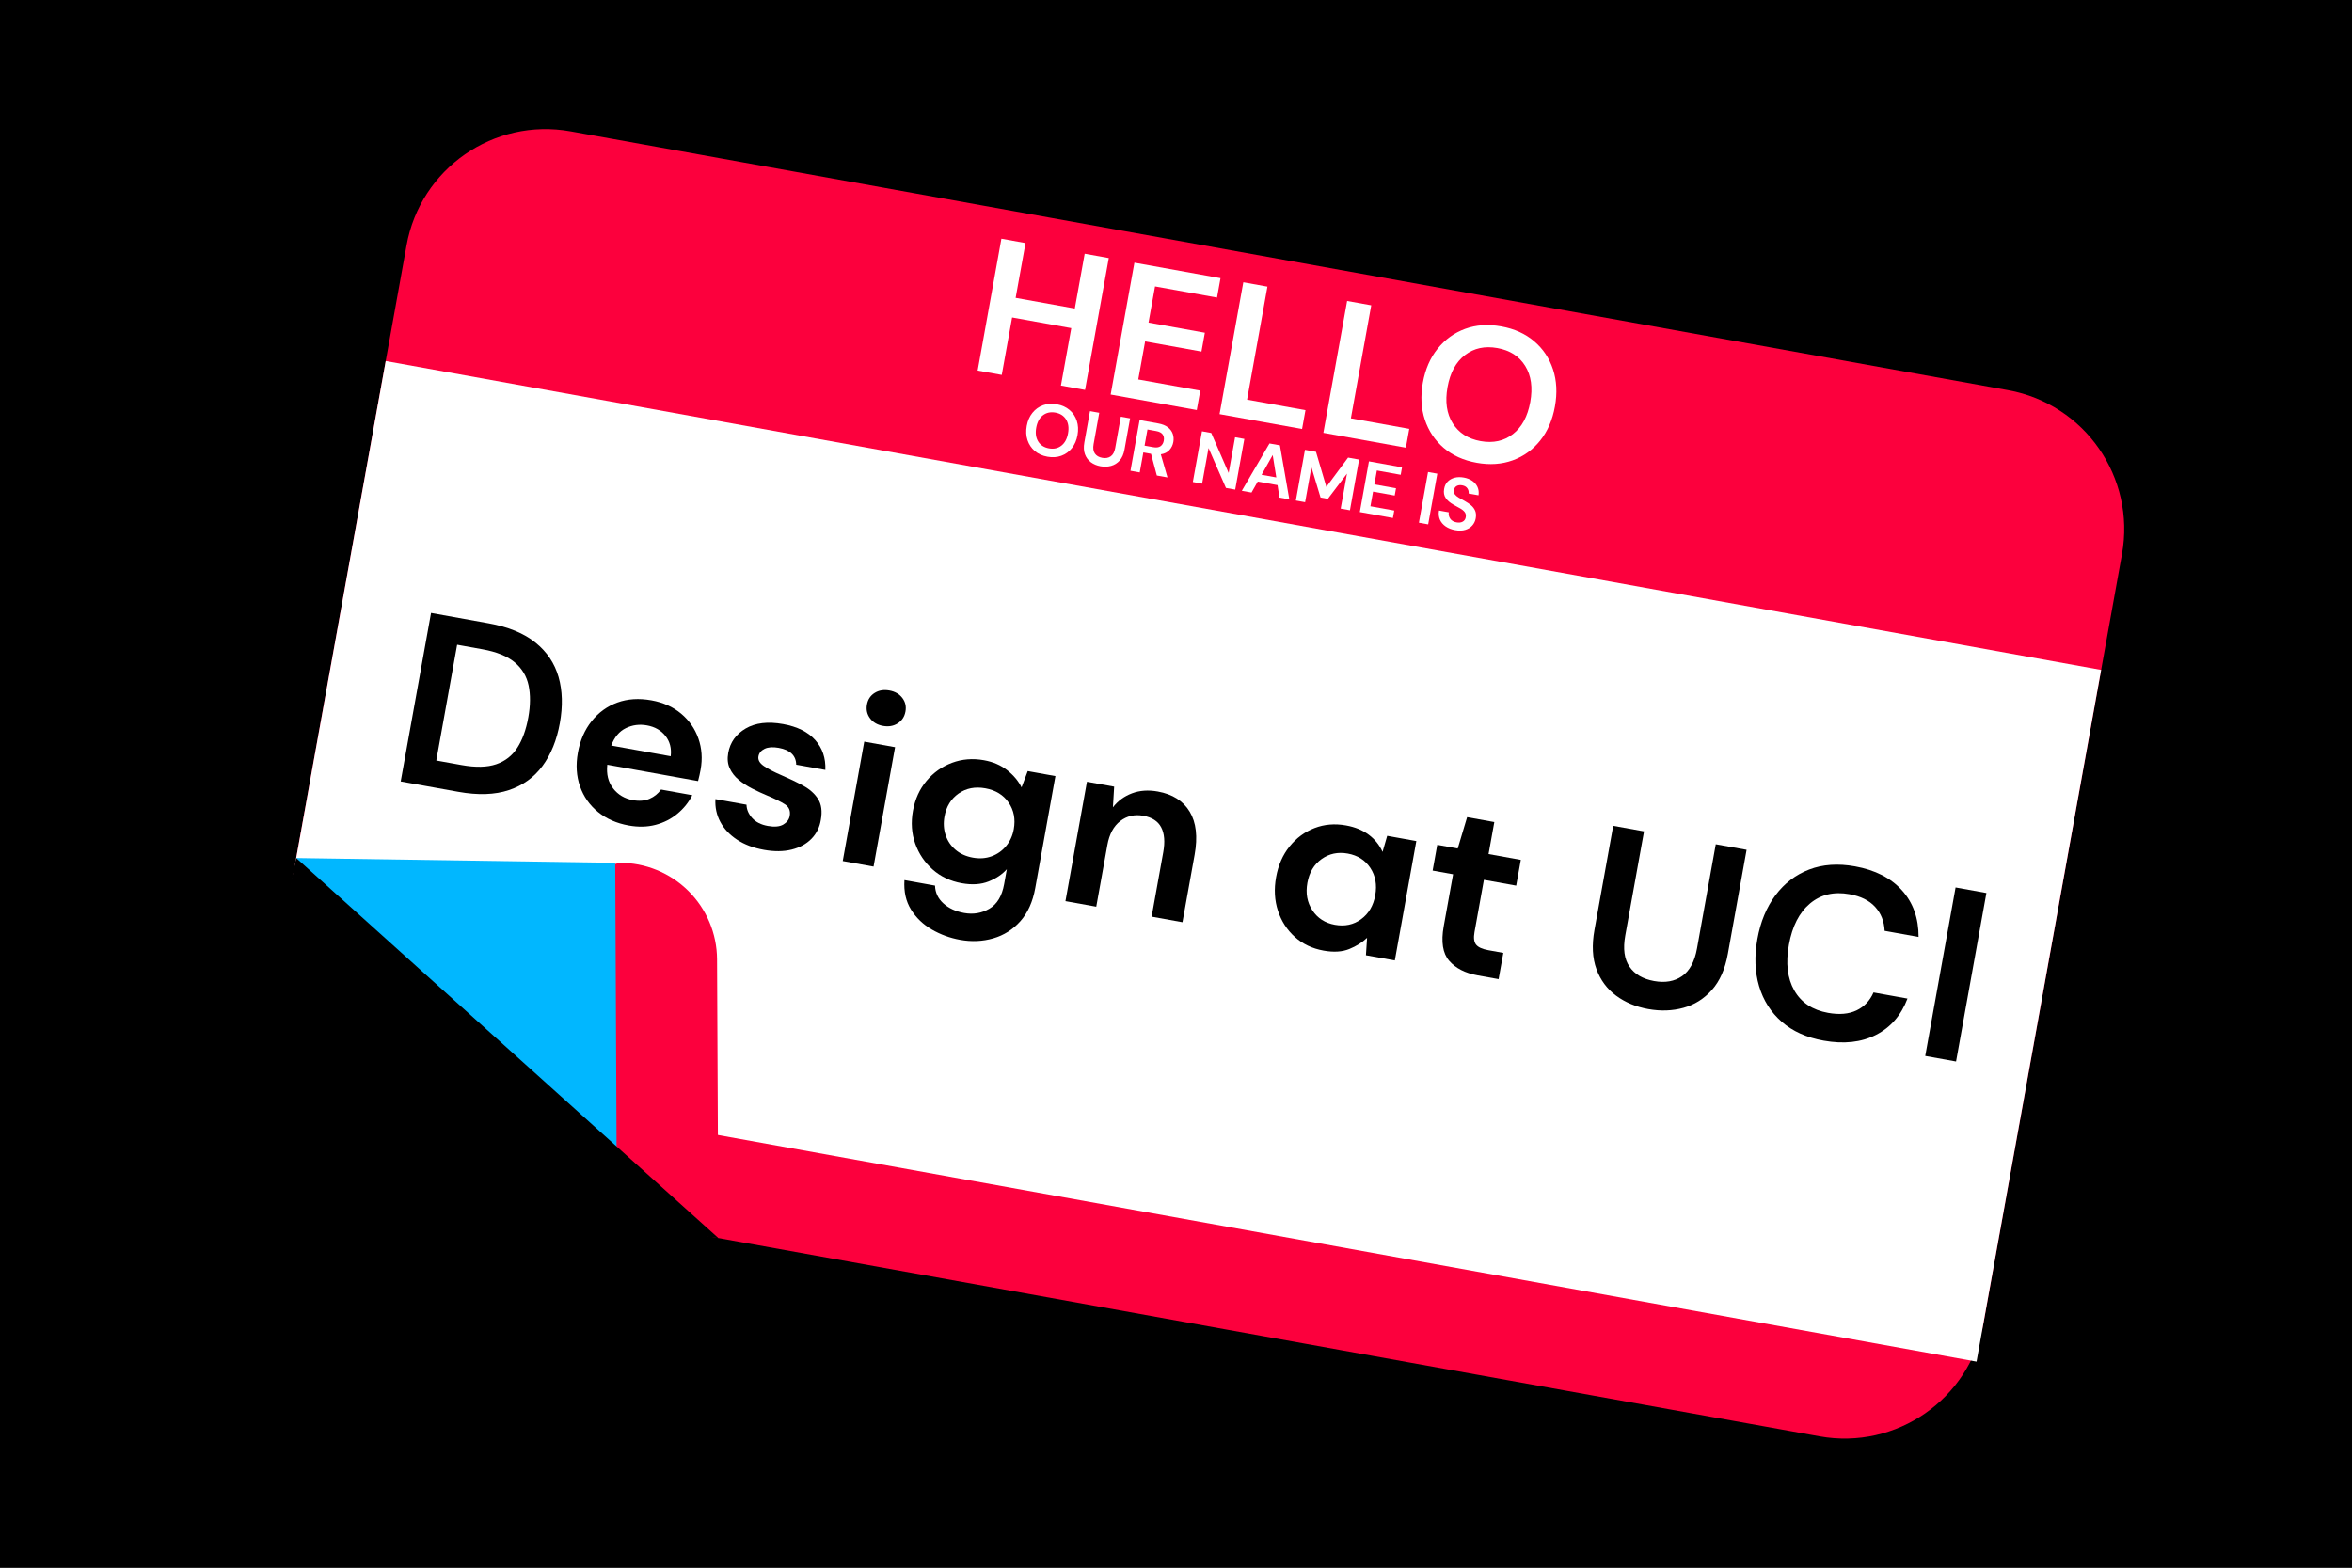 <svg clip-rule="evenodd" fill-rule="evenodd" stroke-linejoin="round" stroke-miterlimit="2" viewBox="0 0 768 512" xmlns="http://www.w3.org/2000/svg"><rect x="0" y="0" width="768" height="512" fill="#333333" stroke="none"/><path d="m0 0h768v512h-768z" fill="none"/><path d="m0 0h768v512h-768z"/><path d="m692.89 180.991c4.514-25.068-12.147-49.049-37.215-53.564-105.109-18.929-364.248-65.599-469.357-84.528-25.068-4.515-49.049 12.147-53.563 37.215-11.781 65.41-33.405 185.484-45.185 250.895-4.515 25.068 12.147 49.049 37.215 53.564 105.109 18.929 364.247 65.599 469.356 84.528 25.068 4.515 49.049-12.147 53.564-37.215 11.78-65.41 33.405-185.484 45.185-250.895z" fill="#fc003d"/><path d="m686.082 218.79-560.135-100.877-40.685 225.91 560.135 100.878z" fill="#fff"/><g fill-rule="nonzero"><path d="m130.838 255.217 9.911-55.032 18.79 3.384c6.447 1.161 11.548 3.257 15.304 6.287s6.273 6.784 7.55 11.262 1.415 9.494.414 15.05c-1 5.556-2.88 10.209-5.639 13.96s-6.427 6.391-11.004 7.921c-4.577 1.529-10.089 1.713-16.536.552zm11.621-6.835 8.255 1.486c4.612.831 8.389.74 11.331-.272s5.242-2.817 6.9-5.413c1.658-2.597 2.846-5.886 3.563-9.87.708-3.931.741-7.415.097-10.453-.643-3.038-2.164-5.557-4.564-7.559-2.399-2.001-5.905-3.417-10.517-4.248l-8.255-1.486z"/><path d="m205.277 269.597c-3.931-.707-7.265-2.174-10.003-4.398-2.738-2.225-4.698-5.013-5.88-8.364-1.182-3.352-1.415-7.019-.697-11.002.726-4.036 2.225-7.473 4.494-10.311 2.27-2.838 5.07-4.863 8.4-6.076s7.039-1.452 11.127-.716c3.826.689 7.055 2.137 9.689 4.343 2.633 2.205 4.513 4.911 5.64 8.118 1.127 3.206 1.369 6.591.728 10.155-.104.576-.226 1.177-.365 1.801-.14.624-.297 1.272-.472 1.944l-29.639-5.338c-.338 3.078.294 5.654 1.895 7.728 1.602 2.074 3.765 3.357 6.491 3.847 2.044.369 3.843.219 5.397-.448s2.804-1.673 3.75-3.018l10.22 1.841c-1.177 2.331-2.8 4.352-4.866 6.063-2.067 1.711-4.449 2.919-7.146 3.624-2.698.705-5.619.774-8.763.207zm5.968-32.69c-2.463-.444-4.763-.141-6.9.908s-3.722 2.941-4.756 5.677l19.418 3.497c.306-2.596-.27-4.81-1.726-6.641-1.455-1.832-3.467-2.979-6.036-3.441z"/><path d="m249.46 277.555c-3.459-.623-6.398-1.734-8.815-3.333-2.418-1.599-4.234-3.536-5.447-5.811-1.214-2.274-1.742-4.75-1.585-7.428l10.142 1.827c.041 1.576.659 3.027 1.854 4.352 1.196 1.324 2.894 2.185 5.095 2.581 2.202.397 3.894.241 5.076-.466 1.183-.707 1.878-1.637 2.085-2.79.302-1.677-.226-2.949-1.585-3.816s-3.297-1.825-5.814-2.873c-1.611-.669-3.234-1.421-4.869-2.257s-3.1-1.789-4.395-2.861-2.273-2.331-2.933-3.775c-.659-1.445-.819-3.11-.479-4.997.622-3.459 2.522-6.12 5.699-7.983 3.176-1.863 7.254-2.347 12.233-1.45 4.612.831 8.101 2.568 10.465 5.213 2.365 2.644 3.469 5.9 3.314 9.768l-9.513-1.713c-.057-2.986-1.973-4.819-5.747-5.499-1.886-.34-3.407-.235-4.561.315s-1.83 1.375-2.029 2.476c-.207 1.153.388 2.207 1.785 3.162s3.302 1.947 5.714 2.977c2.612 1.12 4.989 2.265 7.132 3.435 2.143 1.171 3.762 2.626 4.855 4.365 1.094 1.739 1.391 3.998.891 6.775-.382 2.421-1.403 4.483-3.062 6.186-1.66 1.703-3.821 2.883-6.482 3.54-2.662.657-5.67.684-9.024.08z"/><path d="m288.325 237.071c-1.834-.33-3.242-1.152-4.223-2.465s-1.321-2.808-1.019-4.485c.302-1.678 1.14-2.947 2.513-3.809 1.372-.862 2.976-1.128 4.81-.798 1.835.33 3.245 1.139 4.231 2.426.985 1.287 1.327 2.769 1.025 4.446s-1.142 2.96-2.519 3.848c-1.378.888-2.983 1.167-4.818.837zm-13.144 44.142 7.022-38.995 10.063 1.813-7.022 38.994z"/><path d="m313.485 306.942c-3.302-.595-6.374-1.716-9.216-3.364-2.841-1.648-5.103-3.814-6.784-6.498s-2.401-5.898-2.16-9.642l9.985 1.798c.075 2.287.985 4.222 2.728 5.808 1.744 1.586 4.005 2.629 6.782 3.129 2.988.538 5.737.073 8.247-1.396s4.114-4.143 4.813-8.021l.878-4.875c-1.493 1.679-3.478 3.013-5.956 4.001-2.478.987-5.394 1.179-8.748.575-3.721-.67-6.889-2.16-9.503-4.471s-4.515-5.128-5.702-8.454c-1.186-3.325-1.435-6.9-.746-10.727.689-3.826 2.17-7.09 4.442-9.792s5.047-4.664 8.325-5.887c3.277-1.222 6.75-1.503 10.419-.843 2.988.538 5.523 1.631 7.608 3.278 2.084 1.647 3.642 3.51 4.675 5.59l2.013-5.319 9.041 1.628-6.584 36.558c-.812 4.507-2.437 8.124-4.876 10.85s-5.386 4.59-8.84 5.592c-3.454 1.001-7.068 1.162-10.841.482zm4.185-26.843c2.201.396 4.243.25 6.126-.439 1.882-.689 3.464-1.811 4.745-3.366 1.282-1.555 2.111-3.381 2.488-5.477.595-3.302.035-6.203-1.679-8.704-1.714-2.5-4.248-4.052-7.603-4.656-3.354-.604-6.271-.034-8.749 1.711-2.479 1.745-4.011 4.243-4.596 7.492-.387 2.149-.265 4.173.367 6.073.632 1.899 1.71 3.5 3.234 4.803s3.413 2.157 5.667 2.563z"/><path d="m347.902 294.31 7.023-38.995 8.884 1.6-.403 6.746c1.62-2.09 3.693-3.61 6.219-4.562 2.525-.952 5.334-1.15 8.426-.593 4.822.868 8.296 3.063 10.421 6.585 2.126 3.521 2.66 8.217 1.603 14.087l-3.965 22.013-10.063-1.813 3.795-21.069c.604-3.355.385-6.045-.657-8.073-1.041-2.027-3.004-3.301-5.886-3.82-2.831-.509-5.329.069-7.496 1.735s-3.571 4.281-4.213 7.845l-3.625 20.126z"/><path d="m432.168 310.459c-3.669-.66-6.784-2.141-9.346-4.443-2.562-2.301-4.403-5.148-5.523-8.543-1.12-3.394-1.326-7.057-.619-10.988.708-3.931 2.177-7.278 4.406-10.042 2.23-2.764 4.944-4.764 8.143-6.001s6.632-1.525 10.301-.864c2.935.529 5.404 1.542 7.407 3.039 2.004 1.497 3.507 3.364 4.511 5.601l1.513-5.247 9.513 1.713-7.023 38.995-9.434-1.699.376-5.696c-1.569 1.503-3.507 2.724-5.813 3.661-2.306.938-5.11 1.109-8.412.514zm3.708-8.423c3.25.586 6.106-.023 8.568-1.825s3.999-4.407 4.613-7.814c.613-3.406.081-6.384-1.598-8.932-1.678-2.548-4.142-4.114-7.392-4.699-3.197-.576-6.037.022-8.521 1.793-2.483 1.771-4.032 4.36-4.645 7.767-.614 3.407-.071 6.4 1.629 8.978 1.701 2.579 4.149 4.157 7.346 4.732z"/><path d="m482.496 318.549c-4.088-.736-7.185-2.322-9.289-4.757-2.105-2.435-2.7-6.195-1.784-11.279l3.058-16.981-6.682-1.204 1.515-8.412 6.682 1.203 3.063-10.243 8.883 1.6-1.883 10.456 10.535 1.897-1.515 8.412-10.535-1.897-3.072 17.06c-.34 1.887-.167 3.257.518 4.111s2.023 1.46 4.015 1.819l4.874.878-1.543 8.569z"/><path d="m538.223 329.559c-4.036-.726-7.534-2.182-10.496-4.366-2.961-2.183-5.106-5.072-6.434-8.666s-1.543-7.881-.647-12.86l6.117-33.963 10.063 1.812-6.131 34.042c-.774 4.298-.314 7.681 1.378 10.15 1.693 2.47 4.374 4.035 8.043 4.696 3.616.651 6.661.117 9.135-1.602s4.098-4.727 4.872-9.025l6.131-34.041 10.063 1.812-6.116 33.963c-.897 4.979-2.634 8.914-5.211 11.805s-5.673 4.836-9.289 5.835-7.442 1.135-11.478.408z"/><path d="m595.457 339.867c-5.556-1.001-10.11-3.052-13.664-6.154s-6.021-6.983-7.4-11.641c-1.38-4.659-1.565-9.792-.555-15.4s2.977-10.368 5.9-14.278c2.922-3.911 6.593-6.713 11.01-8.407 4.418-1.693 9.404-2.04 14.96-1.039 6.604 1.189 11.72 3.801 15.35 7.837 3.629 4.036 5.434 9.109 5.416 15.22l-11.085-1.996c-.144-3.11-1.176-5.718-3.096-7.822-1.921-2.105-4.716-3.487-8.385-4.148-5.084-.916-9.379.097-12.884 3.037-3.506 2.94-5.801 7.423-6.887 13.451-1.085 6.027-.496 11.017 1.768 14.969 2.265 3.952 5.939 6.386 11.023 7.301 3.669.661 6.761.393 9.276-.804 2.516-1.198 4.369-3.15 5.56-5.858l11.085 1.996c-2.068 5.472-5.499 9.427-10.294 11.864s-10.494 3.061-17.098 1.872z"/><path d="m628.646 344.87 9.911-55.032 10.063 1.812-9.911 55.032z"/><path d="m319.233 121.03 7.755-43.064 7.875 1.419-3.224 17.902 19.317 3.479 3.224-17.902 7.875 1.418-7.756 43.063-7.874-1.418 3.379-18.763-19.317-3.479-3.38 18.763z" fill="#fff"/><path d="m362.666 128.852 7.755-43.064 28.115 5.064-1.141 6.336-20.24-3.645-2.128 11.812 18.395 3.313-1.108 6.152-18.395-3.313-2.238 12.427 20.24 3.645-1.141 6.336z" fill="#fff"/><path d="m398.224 135.256 7.756-43.064 7.874 1.418-6.648 36.912 19.072 3.435-1.108 6.152z" fill="#fff"/><path d="m432.121 141.361 7.756-43.064 7.874 1.418-6.647 36.912 19.071 3.435-1.108 6.151z" fill="#fff"/><path d="m482.188 151.14c-4.306-.776-7.899-2.397-10.779-4.863-2.88-2.467-4.931-5.536-6.154-9.207s-1.44-7.701-.649-12.089c.79-4.389 2.399-8.09 4.826-11.104s5.42-5.174 8.979-6.481c3.56-1.306 7.492-1.572 11.799-.796 4.265.768 7.848 2.387 10.748 4.857s4.952 5.539 6.154 9.206c1.203 3.668 1.409 7.696.619 12.084-.79 4.389-2.389 8.092-4.795 11.109-2.407 3.018-5.4 5.178-8.98 6.481s-7.502 1.571-11.768.803zm1.274-7.075c4.102.739 7.616-.026 10.544-2.293 2.928-2.268 4.816-5.759 5.666-10.476.849-4.716.298-8.648-1.655-11.794-1.953-3.147-4.98-5.089-9.081-5.828-4.102-.738-7.626.024-10.575 2.288-2.948 2.264-4.847 5.754-5.696 10.47-.85 4.717-.288 8.65 1.686 11.8 1.973 3.15 5.01 5.094 9.111 5.833z" fill="#fff"/><path d="m342.023 149.159c-1.656-.299-3.037-.922-4.144-1.87s-1.896-2.128-2.366-3.54c-.471-1.411-.554-2.961-.25-4.648s.922-3.11 1.856-4.269c.933-1.159 2.083-1.989 3.452-2.492 1.368-.502 2.881-.604 4.536-.306 1.64.295 3.018.918 4.133 1.867 1.115.95 1.904 2.13 2.366 3.54s.542 2.959.238 4.646-.919 3.111-1.844 4.271-2.076 1.991-3.452 2.492c-1.377.501-2.885.604-4.525.309zm.49-2.721c1.577.284 2.928-.009 4.054-.881 1.125-.872 1.852-2.215 2.178-4.028.327-1.813.115-3.325-.636-4.535-.751-1.209-1.915-1.956-3.492-2.24s-2.932.009-4.065.879c-1.134.871-1.864 2.213-2.19 4.026-.327 1.813-.111 3.326.648 4.537.758 1.211 1.926 1.958 3.503 2.242z" fill="#fff"/><path d="m359.361 152.281c-1.214-.219-2.267-.657-3.158-1.314s-1.536-1.526-1.936-2.607c-.399-1.081-.464-2.371-.194-3.869l1.84-10.218 3.027.545-1.844 10.242c-.233 1.293-.095 2.311.414 3.054.51.743 1.316 1.214 2.42 1.412 1.088.196 2.004.036 2.749-.481.744-.518 1.233-1.423 1.465-2.716l1.845-10.241 3.027.545-1.84 10.218c-.27 1.498-.792 2.682-1.567 3.551-.776.87-1.707 1.455-2.795 1.756s-2.239.342-3.453.123z" fill="#fff"/><path d="m369.133 153.748 2.982-16.557 6.079 1.095c1.324.238 2.376.659 3.154 1.264.779.604 1.312 1.327 1.6 2.168.288.842.348 1.727.181 2.658-.182 1.009-.612 1.884-1.291 2.624-.679.741-1.612 1.2-2.8 1.377l2.182 7.548-3.477-.627-1.899-7.082-2.508-.451-1.175 6.528zm4.604-8.206 2.862.515c1.009.182 1.794.071 2.355-.333.561-.403.914-1.007 1.059-1.812.142-.788.023-1.461-.357-2.018-.38-.556-1.09-.928-2.131-1.116l-2.838-.511z" fill="#fff"/><path d="m389.498 157.415 2.982-16.557 3.028.546 5.681 13.062 2.1-11.661 3.028.545-2.982 16.557-3.027-.545-5.686-13.038-2.096 11.637z" fill="#fff"/><path d="m405.488 160.295 9.037-15.466 3.406.613 3.073 17.647-3.217-.579-.634-4.07-6.458-1.163-2.038 3.589zm6.461-5.234 4.802.864-1.173-7.317z" fill="#fff"/><path d="m423.133 163.473 2.981-16.557 3.596.647 3.383 11.452 7.095-9.565 3.595.648-2.982 16.557-3.027-.545 2.057-11.425-6.244 8.229-2.389-.431-2.98-9.889-2.058 11.424z" fill="#fff"/><path d="m444.018 167.234 2.982-16.557 10.809 1.947-.438 2.436-7.782-1.401-.818 4.541 7.072 1.274-.426 2.365-7.072-1.274-.861 4.778 7.782 1.402-.439 2.436z" fill="#fff"/><path d="m463.319 170.71 2.982-16.557 3.027.545-2.982 16.557z" fill="#fff"/><path d="m475.165 173.137c-1.214-.219-2.249-.621-3.104-1.206-.855-.586-1.48-1.317-1.876-2.194-.395-.877-.5-1.877-.314-2.999l3.193.575c-.108.778.055 1.479.488 2.102.433.624 1.115 1.019 2.045 1.187.804.144 1.478.066 2.02-.235.543-.301.873-.775.989-1.421.122-.678.008-1.244-.341-1.698-.35-.454-.85-.861-1.502-1.223-.651-.361-1.347-.747-2.087-1.157-1.198-.672-2.069-1.415-2.614-2.229-.545-.815-.714-1.797-.507-2.949.16-.98.544-1.778 1.151-2.393.608-.615 1.364-1.04 2.269-1.276.906-.236 1.902-.256 2.99-.06 1.104.199 2.042.571 2.815 1.117s1.335 1.218 1.689 2.014c.353.796.457 1.686.313 2.669l-3.241-.583c.089-.587-.042-1.144-.395-1.671-.353-.528-.915-.861-1.688-1-.659-.135-1.244-.074-1.755.184-.51.259-.824.711-.94 1.357-.1.552-.005 1.021.284 1.407.288.386.712.743 1.272 1.071.559.329 1.203.689 1.93 1.081.769.431 1.458.897 2.068 1.398.61.5 1.064 1.099 1.362 1.796.297.696.358 1.533.182 2.511-.156.867-.522 1.632-1.097 2.293-.575.662-1.336 1.139-2.284 1.433-.949.293-2.053.326-3.315.099z" fill="#fff"/></g><path d="m122.202 303.175 80.121-21.383c8.399-.039 16.469 3.26 22.436 9.171s9.341 13.951 9.381 22.35l.426 91.031z" fill="#fc003d"/><path d="m200.893 281.799.546 116.579-104.724-118.15z" fill="#01b7ff"/><path d="m96.715 280.228-22.343 104.69 160.194 19.426z"/></svg>